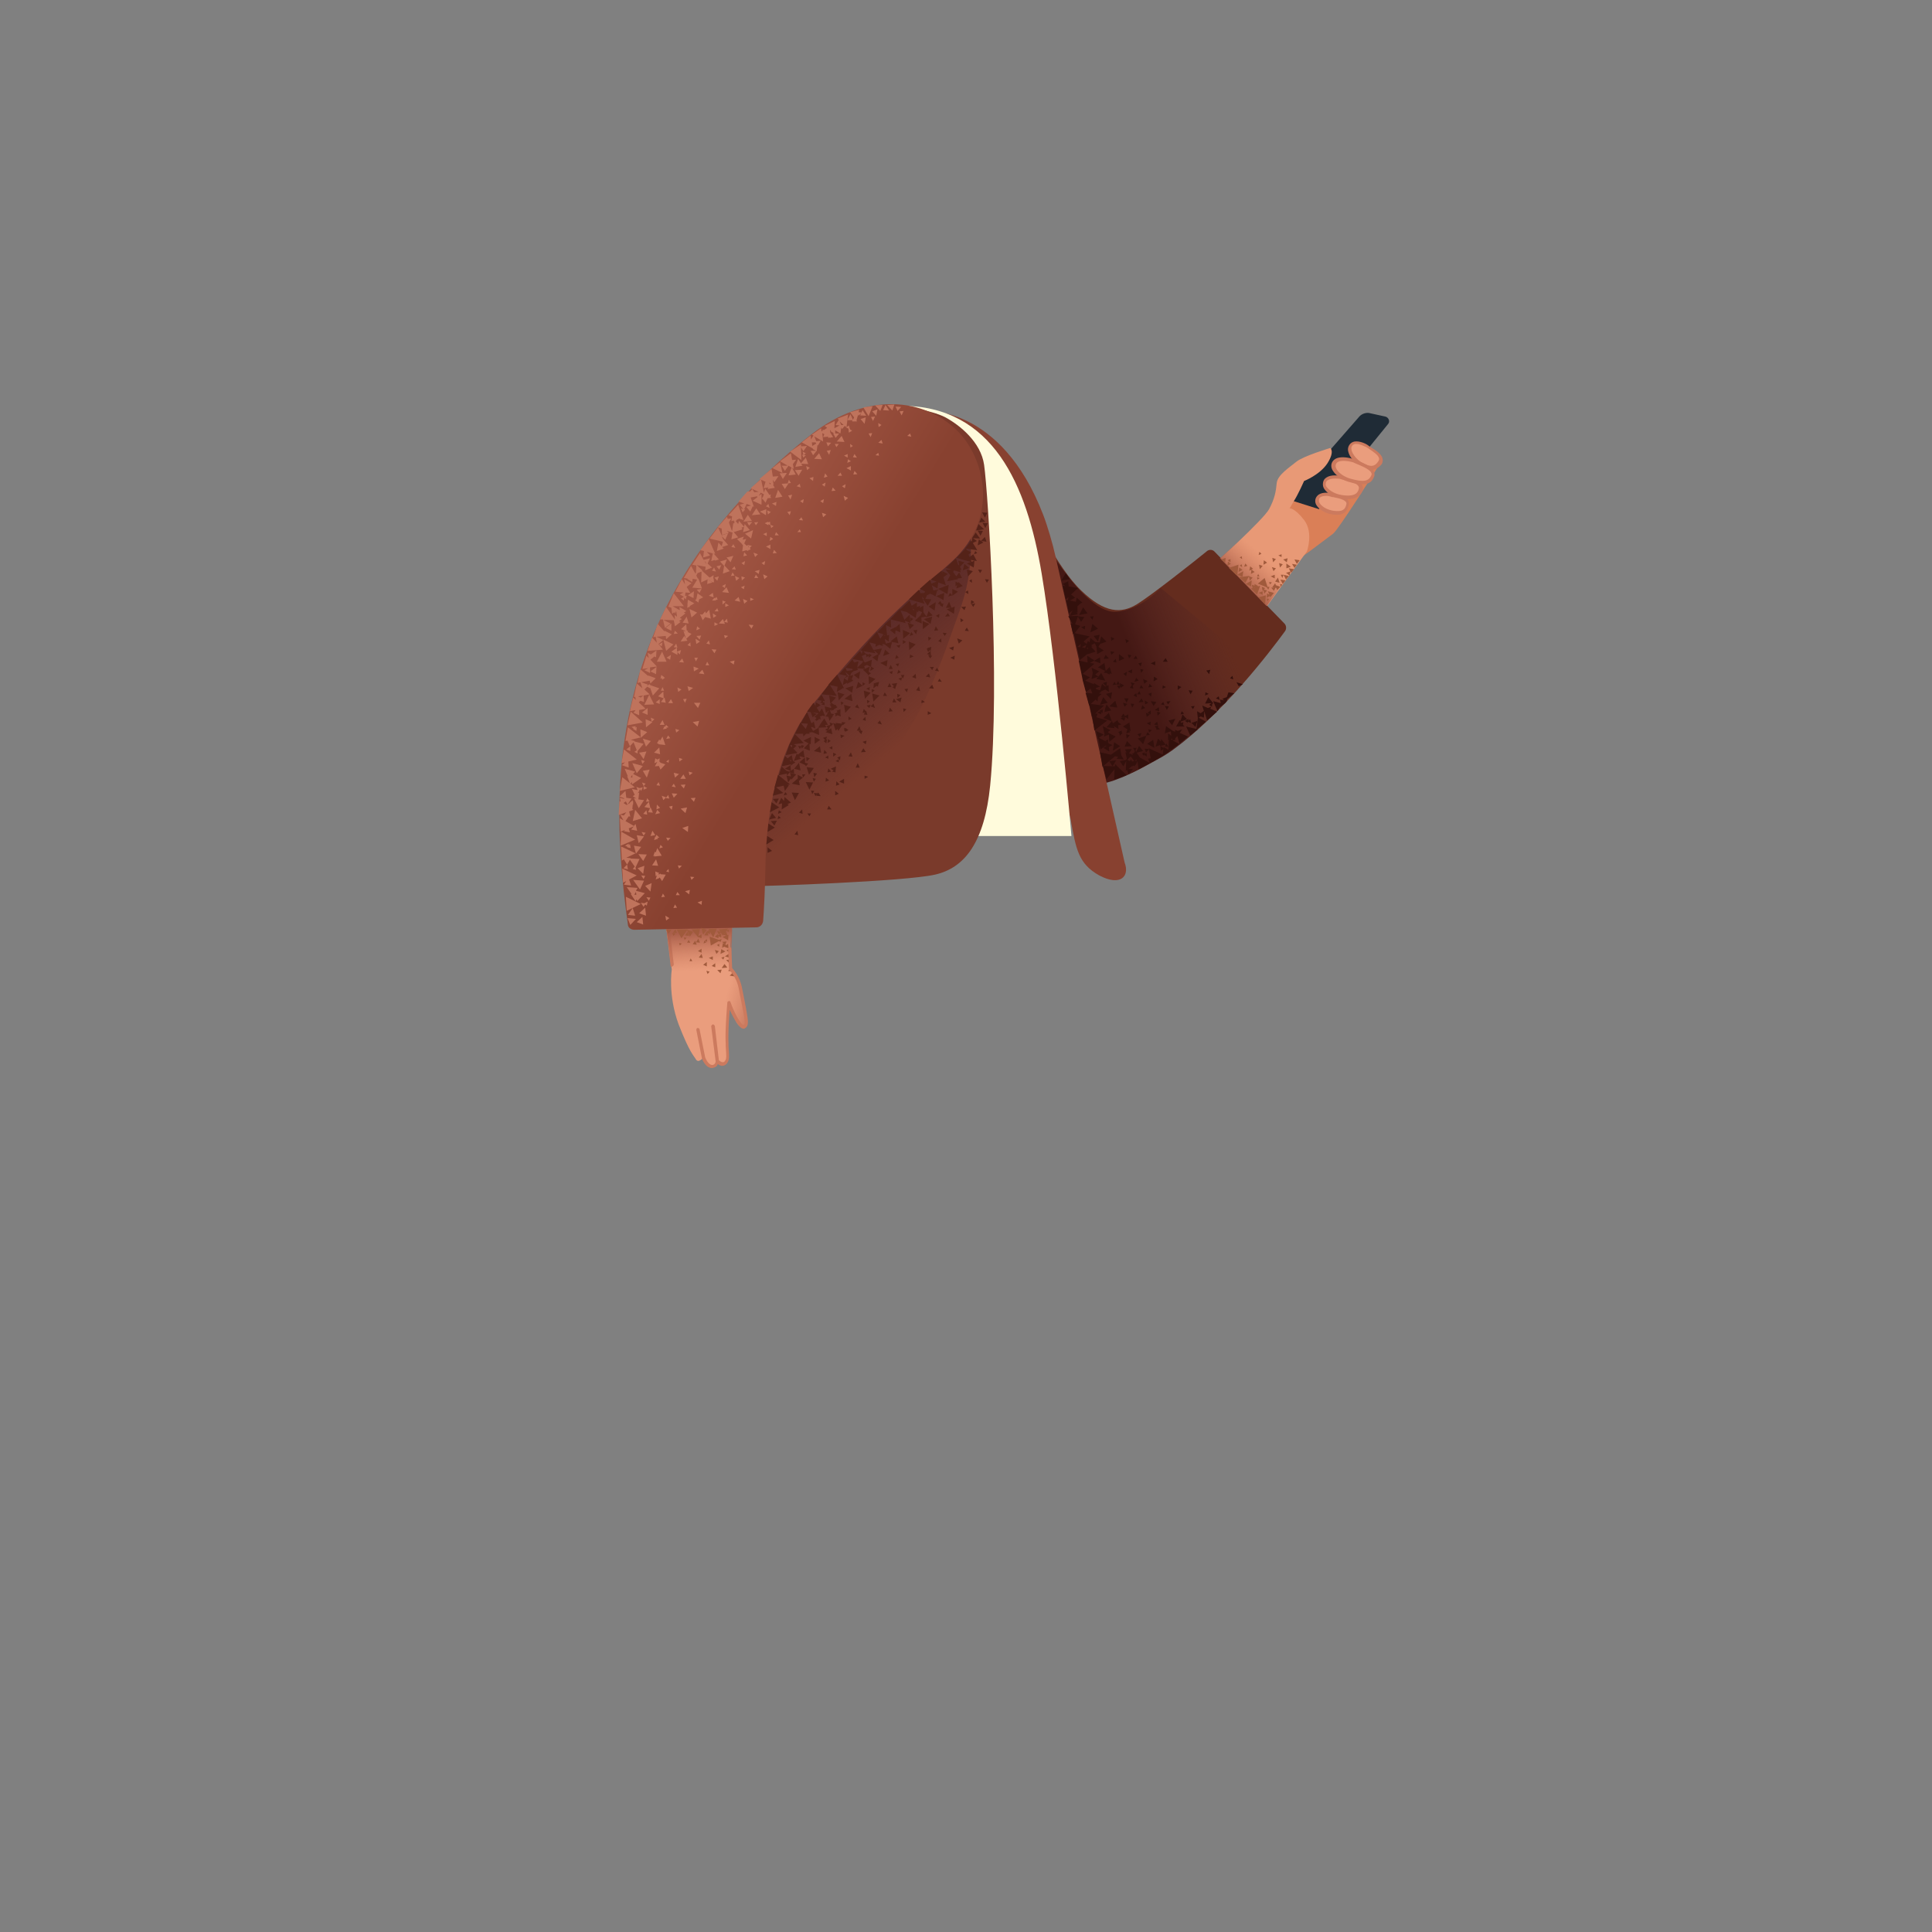 <svg xmlns="http://www.w3.org/2000/svg" viewBox="0 0 480 480" xmlns:v="https://vecta.io/nano"><rect x="0" y="0" width="480" height="480" fill="#808080" stroke="none"/><path d="M322.2 139.2l3-2.1 6-4.5c1.5-1.2 11.2-16.7 11.2-16.7l-8.5-3.6-10.5 6.8-4.5 8.2 3.3 11.9z" fill="#da7f57"/><path d="M340.1 102.6l4.1.9c.8.2 1.2 1.2.7 1.8l-17.2 21.2-7.9-2.5 18-20.6c.6-.6 1.5-.9 2.3-.8z" fill="#1f2b36"/><path d="M301.3 140.5s12.6-11.4 14-14 1.7-4.4 1.9-6.5c.2-2 3.2-3.9 4.9-5.3s8.4-3.4 8.4-3.4 1.2.8-.7 3.8c-1.9 2.9-5.8 4.4-5.8 4.4s-1.5 3.4-2.6 5.1l-1 1.7s1.2-.2 3.6 2.9.7 7.8.7 7.8l-14.8 20.3-8.6-16.8z" fill="#e89976"/><path d="M335.5 110.7c.9-1.5 3.4-.4 4.3.3s4.1 2.2 3.1 3.9c-1.1 1.7-2.5 1.8-4.6.6s-3.5-3.5-2.8-4.8z" fill="#ea9d7d"/><path d="M340.7 116.7c-.9 0-1.8-.4-2.6-.8-1.5-.9-2.8-2.3-3.1-3.6-.2-.6-.1-1.2.2-1.7s.8-.8 1.3-.9c1.3-.2 2.9.5 3.6 1.1.1.1.3.2.6.4 1 .6 2.6 1.6 2.8 2.8.1.5 0 .9-.2 1.3-.8 1-1.7 1.4-2.6 1.4zm-3.7-6.4h-.3c-.4.1-.6.2-.8.5s-.2.6-.1 1.1c.3 1.1 1.4 2.4 2.7 3.1 2 1.1 3.1 1 4-.5.1-.2.2-.4.1-.7-.2-.8-1.6-1.7-2.5-2.3-.2-.2-.5-.3-.6-.4-.5-.2-1.6-.8-2.5-.8z" fill="#cc7a5e"/><path d="M329 120c.3-1.8 3-1.6 4.1-1.3s5.3.8 4.9 2.8-2.3 2.3-4.7 1.9-4.5-2-4.3-3.4z" fill="#ea9d7d"/><path d="M334.9 124c-.7 0-1.2-.1-1.6-.1-1.8-.3-3.4-1.2-4.2-2.3-.4-.5-.5-1.1-.4-1.7s.4-1 .9-1.3c1.1-.7 2.8-.5 3.8-.3.2 0 .4.1.7.2 1.7.4 4.9 1 4.5 3.2-.6 1.9-2.3 2.3-3.7 2.3zm-3.3-5.1c-.6 0-1.2.1-1.7.4-.3.2-.5.4-.5.8-.1.3 0 .7.3 1 .7.9 2.2 1.7 3.7 1.9 3.3.5 4-.6 4.2-1.6.3-1.3-2.6-1.9-3.9-2.2-.3-.1-.5-.1-.7-.2-.3-.1-.9-.1-1.4-.1z" fill="#cc7a5e"/><path d="M327.2 124.2c.3-1.6 2.7-1.4 3.7-1.2 1 .3 4.2.6 3.8 2.4s-1.4 2.3-3.6 2c-2.2-.4-4.2-1.9-3.9-3.2z" fill="#ea9d7d"/><path d="M332.2 127.9c-.4 0-.8 0-1.2-.1-1.6-.2-3.1-1.1-3.8-2.1-.4-.5-.5-1.1-.4-1.6s.4-.9.8-1.2c1-.7 2.7-.5 3.4-.3.1 0 .3.1.6.1.7.1 1.6.3 2.3.7 1.2.6 1.3 1.4 1.2 2-.4 2-1.6 2.5-2.9 2.5zm-2.7-4.7c-.5 0-1.1.1-1.4.3s-.4.4-.4.7c-.1.4.1.7.3 1 .6.8 1.9 1.5 3.3 1.7 2.3.3 2.9-.3 3.2-1.6.1-.3 0-.7-.8-1.1-.6-.3-1.5-.5-2.1-.6-.2-.1-.5-.1-.6-.1-.6-.2-1-.3-1.5-.3z" fill="#cc7a5e"/><path d="M331.4 115.2c.7-1.7 3.7-1.1 4.9-.7 1.2.5 5.5 1.8 4.6 3.7s-2.8 1.8-5.4 1.1c-2.5-.6-4.7-2.6-4.1-4.1z" fill="#ea9d7d"/><path d="M338.3 120.3c-.9 0-1.9-.2-2.9-.5-2-.5-3.7-1.8-4.4-3.1-.3-.6-.3-1.2-.1-1.7.9-2.1 4.3-1.3 5.5-.9a.76.76 0 0 1 .4.2c1.3.5 3.9 1.4 4.5 2.8.2.4.3 1.07.01 1.47-.6 1.5-1.7 1.73-3 1.73zm-4.5-5.8c-.9 0-1.7.2-1.9.9-.1.3-.1.6.1 1 .5 1.1 2.1 2.2 3.8 2.6 3 .8 4.2.6 4.9-.9.1-.2.1-.4 0-.6-.4-1-2.9-1.9-4-2.4-.2-.1-.3-.1-.4-.2-.7-.2-1.6-.4-2.5-.4z" fill="#cc7a5e"/><path d="M256.5 127.8s6 13.1 12.1 18.9c5.9 5.7 10 5.8 13.9 3.4 3.3-2 14.1-10.5 17.4-13.2.5-.4 1.3-.4 1.8.1l17.4 17.9c.5.5.6 1.4.1 2-3.2 4.4-15.9 21.2-28.1 29.4-13.6 9.1-20.8 10.2-32.3 5.2-15.5-6.5-2.3-63.7-2.3-63.7z" fill="#642c1e"/><linearGradient id="A" gradientUnits="userSpaceOnUse" x1="300.46" y1="147.35" x2="278.796" y2="156.079"><stop offset="0" stop-color="#552828" stop-opacity="0"/><stop offset="1" stop-color="#441814"/></linearGradient><path d="M288.4 146.1l24 19.9s-15 17.5-24.5 22.5c-6.7 3.6-18.7 11.1-25.2 2.9-13.1-16.6-6.9-63.1-6.9-63.1s12.5 24 21.3 23.7c6.3-.3 11.3-5.9 11.3-5.9z" fill="url(#A)"/><path d="M229.78 102.1s18.9-1.53 29.4 25.8c1 2.58 2.35 7.1 3.1 10.5l17.13 75.9c1.3 3.4-1 6-6.3 3.2-5.2-2.9-5.8-6.6-7.1-13.9-1.4-7.4-36.23-101.5-36.23-101.5z" fill="#884130"/><path d="M235.5 207.7h30.7s-3.7-43.1-7.4-65.2-12.1-41.7-35-41.7c-10.7.3 11.7 106.9 11.7 106.9z" fill="#fffbdc"/><path d="M200.8 119.1l-23.4 93c-2.3 8.1 1.3 8.2 7.9 8.1 5 0 39.5-1.2 47-2.9s12.3-8.2 13.7-22.1c2.5-25.2-.5-72.8-1.5-79.7-.8-5.7-6.1-9.9-9.6-11.8-3.4-1.8-12.6-3.7-19.5-2.1-6.7 1.8-11.2 3.9-14.6 17.5z" fill="#7a3a2b"/><linearGradient id="B" gradientUnits="userSpaceOnUse" x1="223.122" y1="185.511" x2="202.858" y2="161.284"><stop offset="0" stop-color="#552828" stop-opacity="0"/><stop offset="1" stop-color="#552828"/></linearGradient><path d="M239.2 123s5 12.6-.7 28.5c-3.9 10.6-10.8 33.7-24 42.4-13.2 8.6-17.3 14.7-22.1 18.3s-14.9.5-14.9.5l14.3-54.1 47.4-35.6z" fill="url(#B)"/><path d="M164.2 175.9c-3.6 6.7-3.4 7.1-2.3 21.4 1 14.3 5 43.6 5 43.6s-1 6.3 1.7 13.6c2.8 7.2 3.8 7.8 4.3 8.7.6 1 1.7-.3 1.7-.3s.8 2.2 2.1 2.3c1.3 0 1.3-1.5 1.3-1.5s.9 1 1.8.7 1.1-3.4 1-5.6c0-2.2.1-7.7.2-8.7 0-1 1.1 2.1 1.9 3.7.7 1.6 2.9 2.1 2.2-.9-.7-3.1-.7-5.88-.9-6.68-.3-.8-.87-2.87-1.57-4.17S181.5 241 181.5 241s-.7-1-.3-4.2 3.4-34.8 4.5-39.6c1.4-6.4-18.4-27.1-21.5-21.3z" fill="#ea9d7d"/><path d="M166.9 240.2c-.2 0-.3-.2-.3-.4 0-.4-4.9-40.8-5.8-54.1-.8-11.7 2.2-18.3 4.7-21.8 1.7-2.4 3-3.7 3.2-3.8s.5 0 .6.2 0 .5-.2.6c0 0-1.8 1.7-4 5.3-3.6 6.1-3.9 13.9-3.5 19.4.9 13.2 5.8 53.6 5.8 54 0 .2-.1.4-.4.5 0 .1 0 .1-.1.1z" fill="#cc7a5e"/><linearGradient id="C" gradientUnits="userSpaceOnUse" x1="188.148" y1="219.271" x2="199.435" y2="222.396"><stop offset="0" stop-color="#cc7a5e" stop-opacity="0"/><stop offset=".924" stop-color="#aa5f4b"/></linearGradient><path d="M191.1 189.3c-1.2 1.2-5.5 6-6.3 10.8-.8 4.7-3.3 35.5-3.3 35.5l-.4 5.5s.4-.6 1.7 1.7 2.5 9 2.8 10.5-.1 1.6-.5 1.7c-.4.2-1-.2-1.3-.8-.4-.6-2.6-5.1-2.6-5.1s-3.1 0-4.2-2.5-.9-5.6-.9-5.6-8.1-40.3 0-54.2c7.4-13.1 16.1 1.3 15 2.5z" fill="url(#C)"/><linearGradient id="D" gradientUnits="userSpaceOnUse" x1="174.305" y1="241.124" x2="173.728" y2="230.847"><stop offset="0" stop-color="#cc7a5e" stop-opacity="0"/><stop offset=".924" stop-color="#aa5f4b"/></linearGradient><path d="M165.5 230.3l1.6 12.2 14.6-2 .2-10.1-16.4-.1z" fill="url(#D)"/><linearGradient id="E" gradientUnits="userSpaceOnUse" x1="199.854" y1="170.119" x2="153.262" y2="141.719"><stop offset="0" stop-color="#884130"/><stop offset=".98" stop-color="#af614e"/></linearGradient><path d="M157.6 231l30.3-.6c.9 0 1.6-.7 1.7-1.6.2-2.6.5-8.1.6-14.9.3-11.8 2.7-27.7 12.3-39.6 17.4-21.7 26.5-27.9 34.1-34.9 12-11.1 7.7-25.7 1.6-32-8.5-8.8-23.1-10-36.6.5s-31.3 28.6-40.5 52.9c-9 23.8-8.2 46.8-5.1 68.9 0 .7.7 1.3 1.6 1.3z" fill="url(#E)"/><linearGradient id="F" gradientUnits="userSpaceOnUse" x1="314.32" y1="138.507" x2="308.291" y2="145.34"><stop offset="0" stop-color="#cc7a5e" stop-opacity="0"/><stop offset="1" stop-color="#aa5f4b"/></linearGradient><path d="M310.8 133c7.9 6.2 10.9 7.9 10.9 7.9l-7 9.7-11.6-11.9 4.9-4.5c1-.5 1.8-1.9 2.8-1.2z" fill="url(#F)"/><g fill="#bf735c"><path d="M166.8 156.7v-1.8l-1.4 1.1 1.4.7zm4 .3l.2-.2-.4-.2-.1-1.5-1.3 1.2 1 .4v.2l-.4-.2.6 1.9-.4-.6-.9 1.4 1.7-.2-.3-.5 1.3-1.2-1-.5zm-5.6-1l1.4-1.1-1.8-.9 2.6.1.3 1.5 1.4-1.1-.4-.2.7-.5-.5-.3 1.4-1.1-.4-.2.6-.4-1.7-1 .1.8-.4-.2-1.4-.8h2.8l-2.5-3.2-1.3 3.2-.1.1.8.3.2 1.5.5-.4.2.3.3-.6.2 1.4-.6-.4.1 1.1-.1-.1-2.1-3-1.5 3.1h.7l.5 2.1zm-3.5 28.1l-2-.6.8 2 1.2-1.4zm.4-4.7l-1.7-.7.1 2 1.6-1.3zm-2.9 3.9l1.6-1.4-1.7-.7.1 2.1zm9.1-20.6v-.7l.6.6.3-1.1-1 .4v-1l-1.4 1 1.5.8zm1.3-8l1.5.2-.5-1.7-1 1.5zm-5.6 32.7l-.2-1.7-1.3 1.3 1.5.4zm2.7-24.7l-1.1.7.9.5.2-1.2zm1-6l-.3.8 1-.1-.7-.7zm4.8 6.7l.4.9.5-.9h-.9zm5-1.1l.5-.9-1.2-.1.7 1zm-6-2.7l-.7.7.8.3-.1-1zm6-4.1l.9-.4-.9-.5v.9zm4.8 9.6l.2-1-1.2.3 1 .7zm-7 .2h.9l-.5-.9-.4.9zm4.8-6.7l.8-.6-1-.2.2.8zm-7.7 40.6l.4-1-1.2.1.8.9zm-6.4-1.7l-.6.8.9.1-.3-.9zm6.1-5.5l-1-.3.2.9.8-.6zm-1.8 2.9l-1.2.1.8.9.4-1zm-6.7-.6l-.5.8.9.1-.4-.9zm5.1-6l.1.9.8-.6-.9-.3zm-5.5 11.6l-.1 1.2.9-.4-.8-.8zm4.2-5.2l-.5.7 1 .2-.5-.9zm-2.1-9.6l-.7-2.1-.6 1-.2-.3-.6 1h.4l-.1.2 1.8.2zm2.7-3.1l.8-.6-1-.3.2.9zm-8.4 7.8l.6-.7-.9-.3.3 1zm-1.5-8.2l.1-1-.3.2v-.4l-1 .2.5.4-.1.1.8.5zm15.9-7h-1.6l1 1.3.6-1.3zm-1.6-7.8l1.2-.7-1.3-.5.1 1.2z"/><path d="M156.6 186.6v-1.2l-1 .8 1 .4zm12.1-22.1l1.2.1-.4-1-.8.9zm-4.2 4.4l.7-.5-.2-.1h.1l-.8-.6-.2.9.4-.1v.4zm.1-9.3l-.9.5.7.5.2-1zm-1.4 4.8h2.4l-1.1-2.5-1.3 2.5zm2.3-2.7l1.8-1.6-2.5-1.2.7 2.8zm-7.3 30.4l1.5-1.8-2.6-.7 1.1 2.5zm2.5 1.1l.7-2-1.7.3 1 1.7zm-.8-4.6l.7-1.9-1.8.3 1.1 1.6zm3.2-22.9l-1.5 1.1 1.4.7.1-1.8zm-3 .8l1.4.7v-1.4l1.7-.2-1.6-1.7 1-.8.4.2.1-1.7-1.4 1-.8-.4.3 1.3-.6-.6-1 3.3 1.5-.2-1 .5zM173 158l.8.9.4-1-1.2.1zm0-1.4l.9-.4-.7-.6-.2 1zm2.5 3.3l.9.2-.3-1-.6.8zm-7.2 1l-.3-1-.6.9.9.1zm-11.8 24.5l.9-1 .8 2-.6.4.8.4v-.6l1.5-1.8-2.3-.6.1-.1-1-.3 2.5-.6-3.2-2.5-.6 3.4.5-.1.6 1.4z"/><path d="M156.6 194.7l.4-.4v.6l2.3-1.6-2-1 .5-.6-2.6-.7.8 1.9-.2-.1.7 1.8-1.9-1.5-.6 3.4 3.7-.9-1.1-.9zm.5-2.2v.7l-.4-.1.4-.6zm6.5-32.5l1.2-1-1.7-.8 2.3-.2.1.8 1.4-1.2-1.8-.9v.2l-1.7-1.9-1.1 3.3.6-.1.3 1.5-1.2-1.3-1.1 3.3 3.8-.3-1.1-1.4zm1.3 13.5l-.7.9 1.2.2-.3-1.3-.2.2-.1-1.7-1.3 1.2 1.4.5zm-1 1.4v-1.2l-1 .8 1 .4zm6.7-1.3l-.9.1.5.9.4-1zm1.5 5.8l1.2 1.1.4-1.4-1.6.3zm-7.5-.5l-.7 1.2h1.2l-.5-1.2zm6.2-8.4l.3 1.2 1.1-.8-1.4-.4zm-4.1 3.2l-.7 1h1.2l-.5-1zm-4.8 5.6l.7-.6-.9-.4.2 1zm-1.8-4.2l2.4-.1-1.2-2.4-1.2 2.5zm.8 2.5v-1.7l-1.4 1.1 1.4.6zm-3.5-.5l1.4.6v-1.3l1.6-.3-1.7-1.6.4-.4.9.3-.1-1.6 1.5-.3-1.3-1.2.7-.7.7.4v-.2l.7 2 1.6-1.8-2.3-.8v-.2l-.3.1h-.1v.1l-.4.2.3-.3-1.7-.6 2.1-.4.2.7 1.3-1.3-1.9-.7.1.2-2-1.7-.7 3.4.7-.2.5 1.5-1.4-1.2-.7 3.4.3-.1.2.8-.7-.6-.8 3.4 1.4-.3-.5.7zm2.4-4.3l-.6.5-.7-.3 1.3-.2zm5.2-1.2l-.4-.9-.4.9h.8zm-8.3 5.2l-.8 3.4 3.8-.7-3-2.7zm-2.2 13.3l1.7.6-.1-1.5 2.1-.5-3.2-2.5-.6 3.4.9-.2-.8.7zm5.4 5.2v.9l.9-.4-.9-.5.5-.6-.9-.3.4.9zm5.6-15.2l-.3.5-.1-.2-.4.8 1-.2-.2-.2.6-.1-.6-.6zm.5 2.6l-.5.9 1-.2-.5-.7zm-1.9 6.8l-.2-.3-.1.2.1-1-.6.3-.5-.3-.2 1.2.7-.3-.6 1.1 1-.1.4.9 1.2-1.3-1.2-.4zm2.1-.8l-.7.5.6.3.1-.8zm7.4-21.4l1.4.2-.5-1.1-.9.9zm-5.3 3.5l.2 1.1.8-.6-1-.5zm-9.7 41.4l1.2 1.7.9-1.6-2.1-.1zm.1-2.7l1.3-1.7-1.8-.3.5 2zm-.7 2.6l1.3-1.7-1.8-.3.5 2zm5 1.4l-1 1.5 1.5.1-.5-1.6zm11.3 11.3l.1-1-1.1.4 1 .6zm-7 .8l.9-.1-.5-.8-.4.9zm4.5-7l.7-.7-1-.1.3.8zm-.6 3.6l.2-1.1-1.2.3 1 .8zm-6.9.7l.9-.1-.5-.8-.4.9zm4.4-7.1l.7-.7-1-.1.3.8zm-3.2 12.9l.8-.6-1-.6.2 1.2zm2.4-6.3h1l-.6-.8-.4.8zm-3.5-9.8l-1.1-1.9-.4 1.1-.2-.2-.4 1.1.3-.1-.1.2 1.9-.2zm1.5-3.7l.7-.7-1.1-.1.4.8zm-6.6 8.6l.6.9.4-.8-1-.1zm-2.6-6.8l-.2-1-.3.3v-.4l-.9.5.6.3-.1.1.9.2zm14-10.1l-1.6.3 1.2 1.1.4-1.4zm-8.5 1.3l-.5-1.2-.1.1-.4-1.6-1.1 1.3 1.4.3-.5 1 1.2.1zm5.2-9.9l.3 1.2 1-.9-1.3-.3zm-8.2 32.3l.7 1 .4-.6.4.3.2-1-.8.4-.9-.1zm-4.3-8.6l1.1.3-.2-1.2-.9.9z"/><path d="M159 221l1-2.2-2.7-.2 1.7 2.4zm2.6.5l.3-2.1-1.6.7 1.3 1.4zm-1.5-6.4l-1.7.6 1.4 1.4.3-2zm-4.3-.3l.7-1.2 1.2 1.7-.5.6.8.2-.1-.6 1-2.1-2.3-.1.1-.1-1.1-.1 2.3-1.1-3.6-1.7.2 3.5.5-.3.8 1.3zm-.3 8l.2 3.5 3.5-1.7-3.7-1.8zm5.1-21.5l-.8.9 1 .2-.2-1.1zm6.3-.1l.2-1-.9.2.7.8zm4.1 4l-1.5.5 1.4 1 .1-1.5zm-8.9 1.2l-.5 1.3 1.2-.2-.7-1.1zm4.8-9.3l.5 1.1.9-1-1.4-.1zm-3.6 4.1l-.5 1.1 1.2-.3-.7-.8zm-2.9 5.7l-1-.2.5.9.5-.7zm-.9-3.6l-1.7-2.1-.6 2.8 2.3-.7zm-.8-2.5l1.3-2-1.4-.2.2-1.7-.4.2.5-.7h-.1l.2-.3.3.4.4-.9-.8.2-.8-.3.3.8-1.4-.3.7 1.5-.5.3.9.6-.6-.1 1.2 2.5zm1.8-1.6l.9-.1-.6-.8-.3.9zm-6.3 7.4l1.1-.4-.3.3 1.5.3-.3-1 1.3-.5-.7.8 1.5.3-.4-1.7-.4.5-2.1-1.2.8-1.2.4.1-.3-1.3 1.1-.4-.3-.2.1-1.1h.1v-.8h-.1v-.3l-.8.7h.1l-.8.5-.8-.5.6-.4.4.8 1-1.5-1.3-.2-.2-1.7-1.5 1.4 1.1.4.1.2-1.1-.3.2 1-.3-.2-.2 3.5 1.9-.7-.6.8-.9-.2.8 1.4-.9-.5.2 3.3zm.1 0l-.1 3.5 3.6-1.5-3.5-2zm3.6 17.3l.3-.6.1.6 1.9-2-2.2-.6.4-.7-2.7-.2 1.2 1.7h-.2l1.2 1.8zm.1-2.3l.1.7h-.5l.4-.7zm-1.2-1.6l-.5-1.5 1.9-1-3.6-1.7.2 3.5.8-.4-.6.9 1.8.2zm1 7.5l-.6-1.9-1.2 1.7 1.8.2zm-1.2 2.3l1.4-1.5-2.1-.2.7 1.7zm2.2-2.9l1.7.6-.2-2-1.5 1.4zm-.6 2.2l1.6.6-.2-1.9-1.4 1.3zm5.7-11.1l.6.9.9-1.6-1.2-.1-.2-.2-.1.2h-.4l.3-.3-1-.4.1 1.2.3-.2-.3 1 .8-.3.2-.2zm-2.7 5.8l.4-.8-1-.1.6.9zm1.9-16.4l-.2.5-.1-.1-.3.9 1-.3-.2-.2.5-.1-.7-.7zm1 2.5l-.3.9.9-.3-.6-.6zm1.4 6.6l.7.2-.1-.8-.6.6zm4.3-24.1l-.8 1.1h1.4l-.6-1.1zm-4.3 5.7l-1.1-.4.4 1.1.7-.7zm15.1-59.1l-1.7.5 1 1.1-.3 1.9 1.7-.6-1.3-1.4.6-1.5zm-5.9-.5l1.7-.5-.8-.9 1.5.4-.4 1.9 1-.3-.1.2 1-.3-.8-.9-.5-.6.4.1-1.6-3.7-2.1 2.8.9.2-.2 1.6z"/><path d="M171.3 151.3l.5 2.1 1.4-1.2-1.9-.9zm2-3.9l-.3 1.5-.3.1.2.2-.1.2.2-.1.5.4.2-.8 1-.5-1.4-1zm8.2-7.7l.7-1.6-1.7.4 1 1.2zm-7.2 6.6l-1.2.2.7.8.5-1zm2.6-4.5l1 .2-.5-1-.5.8zm3.4 7.7l-.8-.3v1l.8-.7zm4.6.5l.8-.7-1.1-.5.3 1.2zm-5.5-4.4l.7.5.2-1-.9.5zm8-2h1l-.6-.8-.4.8zm-.7 12.6l.5-.9-1.2-.1.7 1zm-6.1-2.5l-.7.8.9.2-.2-1zm5.8-4.4l.9-.4-.9-.4v.8zm-11 3.1l-.2-.5-.7.8-.6-.1.7 1.5.6-.8 1.4.4-.4-2.2-.8.9zm4.8-1.6l.9-.4-.9-.5v.9zm-4.5-5.7l1.3-.4-1.2-.8-.1 1.2zm3.9 8.7l-1 1.1 1.5.1-.5-1.2z"/><path d="M172.8 158.7l.2 1.3.9-.6-1.1-.7zm4.3-11.4l-1 .7 1.2.4-.2-1.1zm-6.3 2.7v.6l-.1.4.8-.3-.2-.1 1.2-.7-1.6-.9-.1 1zm-.1-6.2l1.3.8.1-.8 1.1.2-1.2 2 2.4.2-.9-2.5-.1.1-.4-.8.3-.6 1-.4-.1 2.7 1.7-.8h-.1l.8.5.5.3v-.1l.3.1-.1-1-.1.1.1-.9-1 .6-1.9-1.7.1-.1-1.4-1.3 2.2.4-.1.9 1.7-.7-1.1-1 .6-1.3-1.6.4-.9-1.7-1.9 2.9 1 .2-.1 1.9h-.2l-1-1.8-1.8 3 1.2.2h-.4zm4.7-4v.3l-.4-.8.4.5zm-3 7.1l-1.5 1 1.4.7.1-1.7zm-3.5.8l.9.5.1.1-.7.4.7.5.1-.7.4.4.2-.9-.4.1.1-.9 1.2.1-.9-1.5 1.2-.9-1.8-1 .2 1.3-.8-1.3-1.6 3.1 2 .2-.9.5zm14.8-4.1l-1.1-.5.3 1.2.8-.7zm-1.9-2.2l1 .1-.3-.8-.7.7zm3.2 4.1l-.9.4.7.5.2-.9zm-7 2.8l-.4.4-.1-.2-.6.7h1l-.1-.2h.5l-.3-.7zm3.1-1l-.6-1.4-1.1 1.2 1.7.2zm-3.6 4.6h1l-.3-.8-.7.8zm5-2.7l1.4.3-.4-1.2-1 .9zm-5.4 3.2l.1 1.1.8-.5-.9-.6zm1.1-8.1l.4-1.1-1.1.3.7.8zm1.2-11.4l1.7-.5-.5-.5 1.4.4-.3 1.7 1.7-.5-1.1-1.3 2.2-.7-.3-.4.7-.2-1.3-1.5-.2.8-.6-.7.3-.4.5-.2-.1-.1 1.2.4-1.3-3.8-2.4 2.6.9.3-.2 1.2.6-.2.1.3.1-.1-.1.6-.2-.2-.3 2-.1-.1-.7-2 .6-1-.9.1-.2-.5-2.3 2.6 1 .3.1 1.6zm3-.9v.1l-.1-.1h.1z"/><path d="M179.3 135.7l-.8-.9-.4 2.1 1.7-.6-.4-.4 1.5-.5-1.3-1.5-.3-.7.9.9.7-1.6-1.6.5-.9-2-2.1 2.8 3.3.8-.3 1.1zm-.1 4.7l-1.2.3.7.8.5-1.1zm3-5.2l-.5.7 1 .2-.5-.9zm2.1 9l.8-.7-.9-.3.1 1zm5.6-.3l.8-.7-1.1-.5.3 1.2zm-5-3.5l.2-1-.9.5.7.5zm7.1-2.9l1-.1-.7-.8-.3.9zm-4.4.9l.7-.7-1.1-.4.4 1.1zm-1.1-1.9l-.2-.4.5-.5-1-.2.2.5-.1.1-.1-.6-.3.2-.6-.6.5-1.1-.9.2.3-.8-1.7.6 1.1 1.1.4.5-.2 1.5 1-.3.5.2v-.2l.6-.2zm3.6 2.9l-.9.5.7.5.2-1zm4.1-19.2l.8 1.3.9-1.4-1.7.1zm0-4.5l.8 1.3.9-1.3 1.3.8-.2-1.2.8-1.1-1 .1-.3-1.7-2.7 2 1.9 1.1h-1.5z"/><path d="M194.5 119l1-1.5-1.8.1.8 1.4zm-1.9 4.7l1.8-.3-1.1-1.7-.7 2zm1.2-8.9l-1.9 1.5 2.5 1.2-.6-2.7zm2.1 3.3l1.8-.2-1-1.8-.8 2zm-11.3 14.1l1.7-.5-1.3-1.5-.4 2zm2.2-4.2l2.1-.2-1-1.5-1.1 1.7zm-2.1 1.6l2.1-.2-1-1.5-1.1 1.7zm13.7-11.4l.9-1.5-1.8.1.9 1.4zm-12.3 12.4l.8-.9h-1.3l.5.9zm4.2-4.8l.9.4-.3-1-.6.6zm1.1 7.6l-.2 1 .9-.5-.7-.5zm5-9.3l.4-1.2-1 .2.6 1zm2.1 5.1l1 .1-.4-.8-.6.7zm-7-2l-.9-.4.2 1 .7-.6zM206 113l.4-1.2-1 .2.6 1zm2.1 5.2h1.1l-.4-.8-.7.8z"/><path d="M200.3 115.8l.2 1 .7-.6-.9-.4zm-4.1 12.2l.3-1-.9.2.6.8zm1.9 4.2h.9l-.3-.7-.6.7zm-6.7-1.8l.2.8.6-.5-.8-.3zm-4.3 1.3l-2 .9 1.5 1.2.5-2.1zm5.4 1.3h1l-.7-.8-.3.8zm-2.2 2.8l1.1.6v-1.1l-1.1.5zm-5.4 1.4l-.2 1 .9-.2-.7-.8zm2.5-7.4l.4.7.6-.8-1 .1zm1.1 12.8l.2-1-1.2.3 1 .7zm-6 .4l-.5-.8-.4.9.9-.1zm1.3-17.6l.9 1.1-.6-.2.4 1 .6-.7-.2-.1.6-1.3 1.1.4-1.2.3 1 1.2.6-1.3.3.1-.8-2.3 1.6-.3.1.2-1.2.9 2.2 1v-2.7l-.7.5.5-.8.8.4-.3.8h-.2l.1.2-.1.2h.2l.7.9.5-1.1.6-.1.1.1v-.1h.2l-.2-.3.1-.6-.3.2-1.1-1.6-.3 1-.7-3.2 1.1.5-.5 1.6 1.2-.2-.2.4 1.8-.3-.5-.8.2.1-.2-1.3.4.6 1-1.5-1.4.1-.3-1.9-3 2.5.3.1-2.5 2.2 2 .9-1.1.1-.5-.8-.5.6h-.7l-2.2 2.5 1.4.5-1.1.3zm7.6-5l-.4-.5.5.2-.1.3zm7.3-.2l-.8.6 1 .3-.2-.9zm-7.4 9.4l-.5.2v-.2l-.8.4.9.5v-.3l.5.3-.1-.9zm-1-1.6l.1-1.5-1.6.6 1.5.9zm2.6-3.3l-1.1.4 1 .6.1-1zm-2.4 8.5v-.9l-.9.4.9.5zm19.4-8.8l.8-.7-1.1-.5.3 1.2zm-5-3.5l.2-1-.9.5.7.5zm7.1-3l1-.1-.7-.8-.3.9zm-1.9 2.4l-.9.5.7.5.2-1zm-5.6 8.2l.8-.7-1.1-.4.3 1.1zm-5-3.5l.2-1-.9.5.7.5zm7.1-3l1-.1-.7-.8-.3.9zm-1.9 2l-.9.5.7.5.2-1zm1-13.1l.8-.9-1.2-.1.4 1zm5.2-5.2l-.7.5.6.3.1 1 .8-.5-.5-.3-.3-1zm-.4 9.3l.9-.4-.7-.5-.2.9zm6.4-10.4l.5-1.1-1 .1.5 1zm1.3 5.4l1.1.2-.3-.9-.8.7zm5.8-6.8l.5-1.1-1 .1.5 1zm2.1 4.5l-.7.6 1 .2-.3-.8zm-7.8-1.6l.7-.5-.8-.5.1 1zm-2 2.5l.4-1-.9.1.5.9zm1.2 4.5l.9.1-.2-.7-.7.6zm-5.6-2.3l-.7-.5.1.9.6-.4zm.4 2l-.4.8 1 .1-.6-.9zm-2 3.5l1.1.6v-1.1l-1.1.5zm-5.6 2.4l.9-.3-.6-.8-.3 1.1zm2.7-8.4l.4.8.6-.8h-1zm3.2 2.5l-.9.4.9.5v-.9zm-7.1-.2l-1.2 1.4 1.9.1-.7-1.5zm-3.3 1.1l-1.2 1.4-.7-1.1-.7 2 1.8-.3-.4-.5 1.8.1-.6-1.6zm1.8 5.8l.1-1-1 .3.9.7z"/><path d="M196 119.2l-.3.9.8-.1-.5-.8zm3.6-5.5l.6-.6-.5-.1.5-.4-.8-.4.2.8h-.3l.3.7zm2.4-.6l.9-1.1h-1.5l.6 1.1zm-3-2l.6 1 .9-1.3-1.5.1v-.5l-2.7 1.8 2.8 2.1-.1-3.2z"/><path d="M202 111.6l.9.5.2-1.6.1.2.7-1.2-1.1.1-.5-1.2 2.2 1.3-.2-2.1.5.3-.3.7 1.2-.1h.1l-.1.3.5-.1.2.1v-.1l.6-.1-.7-1.1v.1l-.1-.8.2.2.2.4.1-.1.5.4h-.2l.6 1.1.9-1.1h-1v-.8l1.3.8.2-1.5.2.4.7-.8.4.4.4-3.2-2.6 1 .3.3-.8 1.3 1 .1-1.3.7.1-1.8-2.5 1.2.6.5-.7.5h-.5l.1.2-.3.2-.1-.8-2.3 1.6.4.2-.6 1-.1-1-2.2 1.7 2.7 1.5.1.2zm7.6-6h-.6l-.4-.9 1 .9zm-7 4.3l.2.3-1 .6-.1-.9h.9z"/><path d="M214.1 102.5l-.8-.1.2-.6-2.3.6 1 1.3-.3.6-.6-1.4-.8 1.5h1.3l-.1.3h1.2l-.1-.3.4-1.4.1.3.8-.8zm-6.2 7.2l1.9.1-.7-1.5-1.2 1.4zm11.4-9.1l-1.9.1 1.3 1.4.6-1.5zm2.4 1.4l.5-1.5-1.8.1 1.3 1.4z"/><path d="M217.7 103.3l.3-1.6-1.3.5 1 1.1zm-2.9 2l.3-1.6-1.3.4 1 1.2zm4.6-3.4l1.5.1-.9-1.4-.6 1.3zm-5.7 1.3l1.5.1-.9-1.4-.6 1.3zm8.8-2.2l.5 1.1.9-1-1.4-.1zm-8 .2l1.3 2.2 1-2.5-2.3.3z"/></g><g fill="#33100c"><path d="M272.8 159.4l.4-1.7-1.5.3 1.1 1.4zm-1.9-2.3l1.9-.9-1.4-1.2-.5 2.1zm-6.1-14.7l-1.1 1.8 2.1-.3-1-1.5zm5.4 10l-1.1-1.5-1 1.9 2.1-.4zm4.8 17l-1 .3.9.9.1-1.2zm6.6 1.7l-.2-.7.5-.6-1-.3.3.7-.5.7.9.2zm6.4 5.6l-.1-1-1 .7 1.1.3zm-6.2-1.8l-.9-.1.4 1 .5-.9zm3.3 7l-.4.8 1-.1-.6-.7zm-1.5-8.4l-.7 1 1.2-.1-.5-.9zm-6.7-14.8l-.9-.5.1 1 .8-.5zm9.2 13.4l-.8.3.7.7.1-1zm-14.4-19l-.9.1.6.8.3-.9zm-6.8-4.1l.7 3.4.9-.8-.7 1.4 2-.4-.5-.6.4.3v-1.7l.8-.7.4-.2-1.4-1.2-.2 1-1.5-.3 1.3-.7-1-.8 1.7-1.6-2.3-.4-.1-1.3-1.4.7.7.5-.7-.1.8 3.4.7-.6-.2.9-.4-.2zm3.4 15l1.7-1.4 2.2-.7-1.1-1.2.3-.1-.3-.3.9-.5.4.8.2 1.9 1.6-.9-1.3-.9.4-.7 1.6-.6-1.3-1.3-.4 1.5-1.1-.1-1.2-1-.2 1.1-.4-.4-.3.8-.8-.6 1.5-1.3-3.7-.8 1.4-1.8-1.3-.4.7-1.9.8 1.3.8-1.2-1.6-.2v-.1l-2.4.1 1.1 1.9-.5-.1.6 2.7.2-.3.7 3.3.8 3.4zm2.1-3.1l-.1.3-.4-.1.5-.2zm-.8.1l-.8-.2 1.1-.6-.3.8zm-1.1-1l-.1.8-.7-.1.8-.7zm5.7 3.7l1.3-.1-.8-.9-.5 1zm5.6 4.3l.2-1.1-.9.5.7.6zm.7-8.8l-.9-.4.2 1 .7-.6zm6.1 10.1l1-.6-.9-.6-.1 1.2zm-4.3 2.9l-.7.6.9.4-.2-1zm7.9 2.8l.6-.8-1 .1.4.7zm-15.8-10.3l-1.6 1.1 1.8.9-.4.4.7.1.8.4v-.3l.5.1-.5-1.7-1 1-.3-2zm2.5-2.7l-1-.2.2.9.8-.7zm7.4 7.9l.8-.7-1.1-.5.3 1.2zm-2.1-7l-.6.8h1l-.4-.8zm-10.4 1.3l1.6.6-.1-1.5-1.5.9zm-2.3-7.8l.1-.9-1 .3.9.6zm7.4 24.5l-.2-.5 1.2.7-.1-.9.8-.2-.8-.6v.1l-.1-.6-1.2.8-.2-.6-1.4 1.6 2 .2zm10.1-16.6l-1.1.5 1.1.5v-1zm-6.5-.7l.6-.8-.9-.2.3 1zm2.6 7.4h1l-.6-.8-.4.8zm-1.9-3.7l.1-1-1.1.5 1 .5z"/><path d="M283.5 167.2l.6-.8-.8-.2.2 1zm-4.1-3.6l-1.4-1.1v1.7l1.4-.6zm-3.8 11.9l2 .3-.5-1.7-1.5 1.4zm3.7-2l.6 1.1.5-1.1h-1.1zm6.6 4v-1l-.8.6.8.4zm3.7-14l-.7.9h1.2l-.5-.9zm-5.9 1.1l-.9.2.6.8.3-1zm5.2 5.7l-.1.8.9-.4-.8-.4zm-3.3-.4l-.3.9 1-.2-.7-.7zm-7.3.4l-.8.1.6.8.2-.7.1.4.9-.6-1.1-.6.1.6zm-.9-5.7l-.2-.9-.7.7.9.2zm9.9 9.8l-1.4-.2.7 1.2.7-1zm-5-6l-.5 1 1.1-.3-.6-.7zm-11.1.3l1.7-.6-.8-.5 1-.8-1.9-.9.3 1.3-.3 1.5zm2.1 6.4l1.9-.5-1.1-1.4-.8 1.9zm2.7-1.4l.3-1.7-1.5.4 1.2 1.3zm.1 2.8l-1.2-1.5-.2.8h-.1v.2l-.2.9 1.7-.4zm3.3-.9l.7-.7-1.1-.3.4 1zm-2.5-6.2l-.5.8.9-.1h.9l-.4-.9-.5.9-.4-.7zm8 8.7l.8-.6-1-.4.2 1zm-1.8-6.4l-.6.8h.9l-.3-.8zm-3.8 7.4l.3-.9-.5.1v-.2l.6.1.6.4v-1.1l-.8.4-.4-.6-.6.9h.5l-.6.3.8.5.1.1zm-5.7-1.6v-.6l.3.3.1-.9-.8.2.2.2-.8.3 1 .5zm-1.2.7l.3-.9h-.6l2.2-2-3.3-.4 1.2-1.1.5.5.1-1.1.9-.8-.6-.1.6-.6.9-.4.9.6-.1-1.7-.8.4-.8-.7-.5 1.6-1-.3v-.3l1-.3-1.5-.9v.3l-2.2-.9 1.2-.8-1.8-.9 2.9-2.5-1.1-.2 1.1-.6-1.8-1.2.1 1.7-2.2-.5.7 3.4.3 1.5v.1l.1.3.7 2.6 1.1-.9.1.1.4 1.1-1.7-.2.9 3.2.1-.1.5 2.4.1.5.1-.1.1.1h-.1l.5 3.4 3.2-2.5-2.7-.8zm-.6-7.6h-.1l.1-.1v.1z"/><path d="M283.6 182.1l-1 .3.6.7.4-1zm.9-7.1l.8-.4-.9-.6.1 1zm-9 2.1l-1.4 1.3 2.1.8-.7-2.1zm-1.9-9.9l-1.2 1.5 2.2.4-1-1.9zm13.9 12.1l-.8.7 1 .2-.2-.9zm-5.1 6.5h-.9l.5.9.4-.9zm-4.6 2.2l-.4.5 1.8.2-.6-1-.3-1.8-2.3 1.6-2.7-.6.6 3.6 3.1-2.6.8.1zm-3-2.8v.2l-.7.4 1.5.9-.1-1.1.9-.5-1-.4.1-.1-2.5-1.3 1.2-.8-1.9-.9.5 2 .1-.1.5 2.7 1.4-1z"/><path d="M276.8 184.4l-.3 2.1 1.8-1.1-1.5-1zm-1.2-.1l1.6-1.3-1.2-.6-.8-.5.7-.5-1.9-1 .4 2-.1.6 1.2-.5.1 1.8zm10.9-.5l-1.5 1 1.8 1-.3-2zm-6.5.3l-.6 1.4 1.8-.1-1.2-1.3zm3.3 0l.7.8.8-2.1-2.1.7.6.6h-.1.1zm-4.7-1.7h0l.3-.3-.2-.1v-.5l-.9.4.3.2.1.7.4-.4zm1.2-.2l1-.3-.4-.5.5.3-.3-2.2-1.6 1 1.1.7-.3 1zm-4.5 2.4v-.9l-.7.4.7.5zm7.1 2.4l1.6-.4-1-1.3-.7 1.5-.2-.3-.5.7-.3-.1.1.4-.1.1h-.2l.2-.2-.8-.2.7-1.1-1.7.1.4.8-.3-.1.4 1.8-.2-.1v.2l-1.6.3.9 1.3.7-1.3-.1 2.4.3-.2.4 1 1.1-1.2-1.1-.1.9-.7v.1l.4-.2.2.2.2-.4h.1l.4-.9.3 2 2.8-1.5-2.5-1.4-.8-1.2zm-1.5.9l.1.2h.1l.7 1-.5.1-.3-.5-.3.4-.6-.3.8-.9zm1.1 1.2l.3-.5.1.4-.4.1zm-4.7-.2l-1.7.2.8 1.3.9-1.5z"/><path d="M277 190.4l-3-.1.9 3.3 2-2.5-.1 2.6 3.1-1.1-2.9-2.8v.6zm2.9-6.9l.8-.8-.9-.3.1 1.1zm3.8 3.7l.5.6.1-.3.6.5v-.9l-.6.2.2-.4-.8.3zm.1-12l-.3 1.1 1-.4-.7-.7zm1.5 6l.2.8.7-.6-.9-.2zm-.9 4.8l.3 1 .8-.9-1.1-.1zm1.5-6.7l-1 .4.9.5.1-.9zm1.7-1.5l.7-.7-.8-.3.1 1zm2.7 7.8l-.5-.9-.2.3-1.1-1.4-.1.6-.7-.7-.6 2 1.1-.4v.2h.1l.1 1.2.9-.5-1-.7 1.4-.3-.3.4.9.2zm3.6-5.5l.1-.7-.5.2-.2-.3 1.6-.6-1.1-1.2-.5 1.6-.2-.2-.9 1.6h2.1l-.4-.4z"/><path d="M292 178.6l-1.7.4.9 1.2.8-1.6zm1.7 2.6l-1.1.4-.7-.3.1.5-.6-.2-1.7-1.2-.3 1.8 1.5-.5.1 1.1-.8-.6v1.7l.2-.1-.1 2.5-1.2-.7-.2 1.9-3.5-1.6.5 2.5-.7.1.5 1.06.4-.26.1.05 2.6-1.55 1.7-1.1-.1-.1.6-.4h.3l-.1-.1 1.4-1 2.6-2.1-2.1-.9.6-.9zm-2.5 2.3l.1.4-.4-.2.3-.2zm.2.5l.2-.2.3.2.1-.6.5-.5.6 2-1.7-.9zm-1.5-7.6l.5-.9-1-.1.5 1zm-2.6 4.9l.9-.1-.5-.5.1-.4-.9.1.4.6v.3zm7.1-2.2l.7.5v-.3l.8.3-.2-.9-.5.4.1-.5-.9.5zm-.9-8.4l-.9-.4v1.1l.9-.7zm-4.5 3.7l-.6.6.9.2-.3-.8zm7.4 1.8l.4-.8-.9.1.5.7zm.6 4.4l.5-1.5-1.5.5 1 1zm-1.3 2.12l1.9-1.52-2.9-.7 1 2.22z"/><path d="M299.1 178.3l.1-1.6.7 2.3 2.5-2.2-1.7-.7.2-.5-.8.3-1.4-.6.4 1.3-.8.6-.9-.5.2 1.7-.37 2.9 2.4-2-1.83-1 .5-.3.8.3zm8.1-8.8l.57 1 1.03-.5-1.6-.5zm-.55 2.74l-1.45-.24-.4 1.2-1.1.4.4.4-1-.2.2.9-1.9-.5 1.1 2.5.33-.57.23-.42 1.34-1.02.4-.5.1-.5 1.75-1.46zm-10.35-.64l-1-.1.5 1 .5-.9zm-2.1 5.7l-.6-.6-.3.8.9-.2zm6.2-2.2l.7.5.1-.8h.3l-1.3-1.6-.8 1.6 1.6-.1-.6.4zm.3-8.7l-1 .2.7.9.3-1.1zm-1.2 5.6l-.1.8.9-.4-.8-.4zm6.7-4.1l-.6.6.8.3-.2-.9zm-3.4 5.1l-.7.5.9.4-.2-.9z"/></g><g fill="#542218"><path d="M232.2 151.7l.3-2.1-1.8 1.1 1.5 1zm2.2-2.6l.2-1.8-2 .8 1.8 1zm-11.6 9l-1.6 1.3 2 .4-.4-1.7zm12.1-16.6l1.2 1.4-.8 1.5 2.7-.5-.1-.2 1.1-.1-.7-1.4-.7 1-.8-1.1.2-.4 1.7.5-.2-.6h.4l-.4-.8 1.1-1.1-1.5-.4.2 1.1-.1-.1-.1.2-.6-1.8-2.5 2.4 1.4.4h-1.5z"/><path d="M236.6 148l1.4-1-1.4-.7v1.7zm2.6-6.3l1.6-.6-1.2-1-.4 1.6zm-1.1 2.9l-.1.2-.6-.3v1.2l.4-.4-.2.9 1.6-.6-1.1-1zm2.1-3.1l.3 1.7 1.2-1.3-1.5-.4zm1.6 9.3l.5-.9-1 .2.5.7zm-4.8 9.8l-1.2.4 1 .6.2-1zm-5.6-2.1l-.8-.3.1 1 .7-.7zm1.4 7.4l-.5.7 1 .2-.5-.9zm1.9-7.9l.5-.7-1-.1.5.8zm-8.3-1l-.4 1 .9-.3-.5-.7zm9.3-11.7l-2.6 1 2.3 1.3.3-2.3zm3.1 5.5l.8.8.4-.9-1.2.1zm-5.5 2.7l.1-1-.9.5.8.5zm8-4.4l-.1 1 .9-.5-.8-.5zm-17.6 23.6l-.8-.3.1 1 .7-.7zm-30.4 29.5l.9-.4-.7-.5-.2.9z"/><path d="M236 147.3l-.4.9 1-.3-.6-.6zm4.9-8.9l-.3-.6.7-.6-1.1-.5-.2-.4 2.8.4-1.1-1.8 1-.5-1-.7 1.8.1-1.1-1.5-.9 1.4h.1l-.2.9-.1-.3-1.5 2h.1l-2.3 2.3 3.6 1-1 .4 1.7 1 .1-.6h.1l-.1-.1.1-1-.7.3-.2-.5 1.5.3-.9-1.7-.9.7zm2.2-8.2l-.6 1.6 2-.3-1.4-1.3zm.7-1.6l-.5 1.2 1.5-.2-1-1zm1 2.6l.6-1.2-1.3-.1.7 1.3zm-.6.7l-1.3-.1.7 1.3.6-1.2zm.9 2.7l-.4-1.2-1 1-.5-.4-.3 1.5 1.4-.7-.5-.4 1.3.2zm.2-7.2l-1.3-.1.7 1.3.6-1.2zM229 148.2l.6.6h-.3l1.2 1.7.9-1.6-1.5-.1.4-.9.8-.4.9.4.4.3.5-1.7-1 .2-.4-1.3 1.4.8.2-1.5 1.9.7-.6-2 1.1-.8-1.4-.7v.6l-.2-.7-2.7 2.2 1.5.5-1.3.5-.3-1-2.6 2.3 1.3.6-.1.4-1 .1-.4-.9-2.5 2.4 3.9 1.1-.7-1.8zm6.8 1.3l-.8 1.5h1.3l-1.1.4 1.8 1.1.2-1.8-.8.3-.6-1.5zm-6.3 4.3l1.7 1.2.4-1.8-2.1.6zm-9.2 11.8l.2-1.6-1.8.7 1.6.9zm7.6-9.1l-1 .1.7 1 .3-1.1zm-1.8 6.1l-.1.9 1-.4-.9-.5zm7.8-3l-.1-1-.7.7.8.3zm-2.8 8.7l-.3-1-.8.8 1.1.2zm-7.3-.6l.5.9.4-.9h-.9zm5.1 7l.9-.3-.8-.5-.1.8zm-4.6-18.2l.1 2.2 1.7-1.4-1.8-.8zm1.5 2.9l.1 2.1 1.6-1.4-1.7-.7zm3.5-3.1l1.6-1.3-1.7-.7.1 2zM215.8 168l.1 2 1.6-1.3-1.7-.7zm23.9-11.3l1 .1-.5-.9-.5.8zm-7.2-1.1l-.4 1.1 1-.1-.6-1zm1.5-5.6l-.4-.7-.6.7.7.2-.3.1.8.5.2-.9-.4.1zm-7.8 3.4v1l.7-.6-.7-.4zm17.3-11l.5-.8-1-.1.5.9zm-1.5-4.7l.8-.3-.5-.5-.3.8zm-.6 6.2l-.6.4.7.5-.1-.9zm3.3 0l.5.9.5-.8-1-.1zm-4.9 3.2l.8.5-.1-.9-.7.4zm-12.3 20.3l-.9.8 1 .4-.1-1.2zm4.1-4.5h-.3l-.1-1.2-.9.8.8.3h-.5l.5.8.5-.7zm-9.2.8l.9-.3-.6-.7-.3 1zm2.9-11.6l2.2 1.4.3-1.6.3.2.1-.4.9.4-.4.8-1.4 1.3 1.7.7-.1-1.5 1.2-.2-.1.2 1.7-.5-1-1.1-.5 1.4-.8-1.1v-1.6l-.9.5.1-.5-.8.3v-1.1l-1.3.8-.5-1.3-2.5 2.4 2.3.6-.5-.1zm1.5-1.1l-.2.1-.1-.1h.3zm-.1.2l.5.3-.3.1-.2-.4zm-.7 5.1l1.1-1-1.6-.6.5 1.6zm12.7-1.7l.7-.5-.8-.5.1 1zm-.5 5.3l.9-.8-1.3-.5.4 1.3zm-2.7-7.6l-.7.9 1.2-.1-.5-.8zm-19.1 13.3l-.2 1.1 1-.6-.8-.5z"/><path d="M216.3 175.5l1.1.4-.4-1.1-.7.7zm4.8-19l1.3 1.1.1-1 1.2.5-.2-2.1-1 .9v-.1l-1.4.7zm-1.7 6.5l1.6-.6-1.1-1-.5 1.6zm4.9-3l.8-.5-.8-.5v1zm-14.5 8.5l.7-.4h.1l.1-.1.9.8.4-1.1-.8.2.3-.7.6-.5.5-.1h.2v-.1l.4-.1-.3-.4 2 .2-.2-.7.7-.3 1 .5.2-1.8-1.7.7-.2-.2-.6-1.4 1.1-.5-.7-.7 3 .5-.4-.8 1.1 1-1.5.8 1.3 1 .3-1.7.2.2.6-1.7-2.1.4-1-1.9 1.6.4-.1.7.9-.5 1 .3-.2-.5.6.1 1.4 1.1.4-1.7-1.5.4-.3-1 .2-.1.8.6.1-1.7-.5.2-.3-2.6 1.3.6-.1-2 3.7.9-.2-.6 1.4.6-.2-2.1-1.3 1.3-1.1-2.7-2.4 2.5h.1l-1.5 1.3h.1l-1.9 2 1.5.5-.8 1.1-.8-1.7-2.3 2.5h.1l-1.9 2.1.5.1-.2.8-.4-.8-1.9 2 2.8.6-1.5 1.5-.1-.1.3-1.4-1.1.3-.4-.8-1.8 2.1 1.8.3v.3l-1.4.2-.4-.9-1.5 1.7 1.9.4-.6.6zm10-10.5l-.2-.2.4.1-.2.1zm-5.4 6.4l-.1.2-.1-.2h.2zm-2.1 1.1h0l-.1-.1.1.1zm-1.2 2.4l-.3.1-.4-.3-.4-.8 1.1 1z"/><path d="M214.4 166.4l1.2 1.1v.3l.8-.5-.6-.4.3-1.3-1.7.8zm-.7.4l-1.6.9 1.3 1 .3-1.9zm7.6-1.6l-.5 1h1l-.5-1zm1.4-4.8l.7.6.3-.8-1 .2zm-6.1 2.4l-.7-.4v.3l-.8-.3.2.9.5-.4v.5l.8-.6zm2.8 10.1h1l-.6-.9-.4.9zm2.4-6.2l-.9.3.7.5.2-.8zm-7.5 3.7l-1.1-1-.5 1.7 1.6-.7.7-.5-.7-.4v.9zm6.7-.7l-.5 1h1l-.5-1zm2.4-4.9l-.9.2.6.6.3-.8zm-11.4 4.3l-1.2-1-.2 1-.9-.6-.3 1.7 1.1-.6-.1.3 1.6-.8zm-.3 3l.3-1.7-2 .6 1.7 1.1zm-4.1 5.4l-.1.5.6-.3.8.3-.1-.7v-1.1l-1 .4.3.3-.5.3-.1-.1v.1l-.3.2-.7-.1-.3-.8.3-.2v.3l.4-.2.1.1.2-.3.9-.5-.4-.3.1-.2-.5-.1-.8-.5 1.2-1.3-1.7-.5.3 2 .1-.1v.3h-.3l.4.5v.4l-1.6-.4.3 1.6.8-.6-.3.5h-.2l.1.3-.5.7.7.1.3 1 .6-.9h.2l-.1-.2.5-.7.3.2zm-1.7 3.8l.4-1 .1.2.6-.7-.9-.3.2.6-1 .3.4.5-.7.4.6.3-.5.3 1.7.5-.3-1.5-.7.5v-.3l.1.2zm5.7-2.7l-.8-.6v.9l.8-.3zm-13.1 23.3l.9.3-.1-1.1-.8.8zm-2.9-4.5l-.5-.6-.4.8.9-.2zm15.2-16l-.8-.6v.2l-.3-.2.1.9.2-.1v.2l.8-.4zm26.3-17.5l.1-1-1.1.5 1 .5zm-6.5-1.9l.4-.5.2.3.2-1.1-1 .3.1.2-.3-.1.4.9zm2.4 7.3l1 .1-.6-.8-.4.7zm-8.5 7.6l.7-.7-.8-.2.1.9zm6.3-5.9l1.2.1-.4-1-.8.9zm-5.5 1l.3-.9-.9.1.6.8zm5.2 5.6l.9-.4-.9-.5v.9zm-12-4.8l-1.8-.5.3 2 1.5-1.5zM194.9 198l-.1 1-.7-.8-.7 1.6.9-.2-.1 1.5 1.8-1.1-.4-.2.9-.4-1.6-1.4zm-4.2 13.9l1.1-.5-1.1-.9v1.4zm-.3-2.1l1.8-1.1-1.6-1-.2 2.1zm24.2-38.2l.3 2 1.4-1.5-1.7-.5zm-22.9 27.7l-.4 2.5 2.3-1.2-1.9-1.3zm-1 7.4l1.8-1.1-1.6-1-.2 2.1zm1.7-1.6l.6-1.2-1.5.1.9 1.1zm1.1-6.7l-1.5.1.9 1.1.6-1.2zm8.4-20.2l1-.8-1.1-.4 1.6.2-1.1.9.5.2v.2l-.4.4h.4v.3l.3-.3h.2v-.1l.2-.2.4.2-.1-.4.1-.1-.1-.1-.1-.3.4.1v-.2l.9.1-.8-1.9-.6.9-.7-1.1 1-.6-1.2-.7-.1.9-.5-.8-1.6 2.2.9.1.5 1.3zm25.7-6.7l1 .2-.3-1.2-.7 1zm4-5l.4-.8h-1l.6.8zm-8.4-.1l-.3 1 .9-.4-.6-.6zm.5 8.1l.3-1.2-1.4.4 1.1.8zm-5.9-4.1l.3.2.3-1.2-1.4.4h.1l-.1 1.2.8-.6zm.2 9.3l1.1.3-.5-1-.6.7zm-5-4.7l-.6.7 1.1.3-.5-1zm7.8 1.8l1-.1-.7-.9-.3 1zm1.6-5.6l.1-.4.4-1.1-1.4.2.6.6-.4.2.7.5zm-6.3 3l-.7-.3.1.9.6-.6zm-6.4.9l.3 2 1.4-1.5-1.7-.5zm1.8-2.7l-1.7 1.2 2 .6-.3-1.8zm-3.1 1.6l1.4-1.5-1.7-.5.3 2zm6.9 2.9l-.1-.3-.1.1-.5-.6-.3 1 .6-.1-.3.5.9.1-.2-.7zm.8-6.2l-.9.4.8.4.1-.8zm-6.5 3.9l-.7-.3.1.9.6-.6zm12.1-.1h1l-.6-1-.4 1zm2.4-6.2l-.9.3.7.5.2-.8zm-7.5 2.9v.9l.7-.6-.7-.3zm-11.3 9.5l-.3-.6h.7l-.9-1.6-1.2 1.7h.1l-.5.6 2.1-.1zm10.7-4.8l.3-.8-1 .2.7.6zm-13.8 10.7l1.8.4-.3-1.6-1.5 1.2zm6.7-3.2l.9-.6-1-.3.1.9zm5.6 2.5l-.6 1 1.2-.1-.6-.9zm-5.7 2l-.8.3.7.7.1-1zm6 5.6l.9-.5-.9-.3v.8zm-5.5-13.5l.1.2.7-.7-1-.1.1.4-1.6-.2.1.3-.7-.3.6 1.9.5-.4.2.5 1-1.6zm-8.3 12.5l1.2-1.7-1.8-.2.6 1.9zm9.8-4.6l1 .1-.4-1.1-.6 1z"/><path d="M213.9 181.5l-.4-1.1-.6 1.1.9.1-.5.1.7.7.3-.8-.4-.1zm-8.2 2.1l-.1 1 .8-.5-.7-.5zm-4.5 4.8l-.9-.3.1 1.1.8-.8zm1.9 8.7l-.9-.1.4.8.4-.5-.2.4 1.1.1-.6-.9-.2.2zm-.7-12.3l1.4-1-1.4-.7v1.7zm-6.9 7.9l.7-.8 1.1.3-.1-1.2-.7.5-.1-1.4-1.4.9 1.4.5-.3.2-.7-.2-1.3-1.1 2.4-.5v.3l.6-.5h.1l.4-.3-.5-.3 1.9-.6-.4-.4.2-.2 1.1.3-.3-1.8-1.4 1.1-.4-.4.3-.1-1-1 .8-.7-.7-.4 2.5-.3-2.3-2.3h2.1l.1.7.7-.7h.9l-.2-.3.8-.1 1.7.7-.1-1.8-1.4.8-.5-.9.2-.1.9.4-.4-1.7-.6.4-1.1-2.8-1.5 2.7-.1-.1-1.5 3-1.3 2.5-.9 2.6 2.8-.5-.8 2-.3-.1h.1l-.3-1.4-1 .8-.7-.6-.8 2.6-.7 2.2 2-.4v.5zm6-12.9h0zm-.8 0l-.5 1.3-1.2-1.4 1.7.1zm-3.9 5.3v.6l-.6-.5.6-.1zm-.2 3.8v.3l-.5-.4.5.1zm2.3 2.5l-.4-1.9-1.2 1.5 1.6.4zm2.2-6.6l.3.1.1-1.8-1.9.9 1.3.7-1.2 1.2 1.5.6-.1-1.7zm3.7 1.5l-.2 1 .9-.2-.7-.8zm.4 6.9l-.1 1 .9-.3-.8-.7zm.6-5.5l-.8.5.8.3v-.8zm-6.5 4.7l.2.8-1.3-.7v.9l-1.5 1.3 2 .4-.2-1.1 1.1-.9.5-.7h-.8zm7.2-.7l-.7-.8-.2 1 .9-.2zm.3-6.3l-.8.4.8.4v-.8zm-6.8 4.1v-1.3l-1.4 1.2 1.5.7.1.3.6-.7-.8-.2zm-1.3-3.4l.4-.6.1.5.6-.7-.7-.2v.3l-.8-.1.4.8zm-4.1 10.9l-1.8-1.4 1.9-.4.3 1.3 1-1.4-.4-.1.7-.1-3-2.4-.9 3.2h.1l-.5 2 2.6-.7zm3.2-4.6l-1.5-.4.2.9-1.1-.2.4 1.7.7-1 .1.3 1.2-1.3zm4.2 2l-1.8-.1.9 1.9.9-1.8zm-4.5 4.4l1-1.8-1.8-.1.8 1.9zm15.1-8.1h1l-.5-1.1-.5 1.1zm2.7-6.7l-1 .3.8.6.2-.9zm-8.3 4l.8-.6-.8-.4v1zm1.5 6.2l1.2.5v-1.2l-1.2.7zm-6.4-2.2l.2 1.1.7-.9-.9-.2zm3.4 9.1h1.1l-.7-.9-.4.9zm2-3.5l.9-.4-.9-.7v1.1zm.1-5.7v-.4l.1-1.1-1.3.6.7.4-.4.3.9.2zm-6.1 4.5l.3.9.5-.8-.8-.1zm6.2-1.2l.9-.3-.8-.8-.1 1.1zm.7-6.6l-.8.5.8.3v-.8zm-6.2 5.6l.5-.7-.8-.2.3.9zm-10.4 7.8l-.7 1.6 1.7-.4-1-1.2zm23.2-23.9l-.7.7.8.3-.1-1zm-9.7 6.6l.2-1.1-.3.2.3-.8-1 .3.5.6-.4.2.7.6zm-7.9 22.6l.9.2-.2-1.1-.7.9zm3.7-4.5l.4-.7h-.9l.5.7zm-7.9.7l.8-.3-.6-.5-.2.8zm10.6-28.9l.7.1-.5.3.9.2-.1-.8-.2.2-.2-.5.6.1-.9-1.6-1 1.3 1.1.2-.4.5zm4.1-1.7l-1.7-2.7 1.9.4-.2 1.3 1.5-.9-.2-.1.5.1-1.7-3.4-2.2 2.5h.1l-1.8 2.4 3.8.4z"/></g><g fill="#a05a3c"><path d="M178.6 232.3l.5-.6.5.8 1.3-1.8-2.3.2.4.6-.8-.2.4 1zm2.4 4.2l.1-.7-.6.3.5.4zm-9.7 2.3h.7l-.4-.7-.3.7zm7.4-3.6v-.7l-.6.3.6.4zm1.3 2.5l-.8.2.5.5.3-.7zm2.2 3.8l-.9.9 1.3.2-.4-1.1zm-4.6-5.5l.4 1 .6-.7-1-.3zm-2 3l-.9.7.9.4V239z"/><path d="M179.2 235.8l-.2 1.2 1.2-.6-1-.6zm-2.1 2.7v-.9l-1 .4 1 .5zm-5.9-6l-.4-1-.6.9 1 .1zm10.5 7.9l-.8.8 1.2.2-.4-1zm-4.1-7.7l.9.4v-.5l.7.3v-1l-.8.5v-.4l-.8.7zm3.6 6.6l.3-.9-1.1.1.8.8zm-5.7-7.8l-.1.2-.4.7h1l-.2-.6.6.3v-.6l.8 1.4.9-2.2-2.1.1.2.3-.7.4zm5.9 6.5l-.2-1.1-1.1.7 1.3.4zm-7.8-.1l1 .1-.3-1-.7.9zm-2.2-5.2l.8-1.2-1.4-.5.1-.1h-2.8l1.2 2.2 1.4-2 .7 1.6zm4.2-1.7l-1.4-.5.5 1.7.9-1.2zm5.4.6l.1-.7-.6.3.5.4zm-9.9 1.9l-.4.7h.8l-.4-.7zm-1 0l.5-.5-.7-.1.2.6zm-1.2 1.4l.5-.5-.7-.1.2.6zm10.1-.9l.3-.7-.7.2-2.3-.8.3 2.2 2-1.1.4.2z"/><path d="M167.3 232.5l.6-.6-.9-.1.3.7zm8.3.8l-.5.4.6.3-.1-.7zm-.8 1.1l.7-.3-.5-.4-.2.7zm4.5 6.1l1.4-.1-.7-.9-.7 1zm-3.5 1.5l.5-.6-.8-.2.3.8zm-1.5-6.3l-.9.6.9.4v-1zm-.9-2.9l.1.1v-.1l.8.3v-1l-.8.5.4-1.8-2.1.1 1.6 1.9zm6 2.7l.5-.3 1.1.4-.1-1.1-.5.3-.2-.1.3-.8-1.1.1.7.6-.5-.3-.2 1.2zm-.4 6.3l.3-.9-1.1.1.8.8zm-6.9-7.2l1 .1-.4-1-.6.9zm-4.9-2.9l1 .1-.4-1-.6.9zm10.5 8.6v-1l-.9.7.9.3zm3.2-6.7l.1-1.4-.3.1-.3-.9-.7.9.7.1-.9.4 1.4.8zm-14.8-1.6l.7-1h-1.3l.6 1zm6.8 2.1l1 .1-.4-1-.6.9zm140.8-87.2l-1 .4 1 .5v-.9zm4.5-1.1l.4-.6-.6-.1.2.7zm-5.3-8.7l-.2.8.7-.3-.5-.5zm3.1 7.6l-.7-.1.2.6.5-.5zm2.6-1.1l.3-.8h-.7l.4.8zm3-4.6l.6 1.1.7-.9-1.3-.2zm-2.9 6.1l.7-.9-1.3-.2.6 1.1zm1.9-3.1l-1.1.3.9.7.2-1 .2.3.7-.9-1.3-.2.4.8zm-3.9.8l-1 .4 1 .5v-.9z"/><path d="M317 138.9l-.9-.3.2 1.1.7-.8zm.9 5.9l-.4-1.3-.7 1 1.1.3zm-.9-3.6l-1-.3.4 1 .6-.7zm-9.1-.2l-.2 1.1 1-.5-.8-.6zm13.7.1l.6-.8-1.2-.2.6 1zm-8.1 4.7l.2 1.1.2-.3.2.9.7-.8-.8-.2.3-.4-.8-.3zm6-1.8l.7-.9-1.3-.3.6 1.2zm-5.5-4.8l-.1 1.1.9-.5-.8-.6zm.3 10.9l.2-2.2-1.8.5 1.6 1.7zm-5.6-6.8l.2-1.4-1.5.9.3-2.5-2.4.8 2 1.9v-.2l1.4.5zm2.3.9l-1.5.9 1.3.6.2-1.5zm3.9 5.2l.4-.6-.6-.1.2.7zm-5.5-9.4l-.3.8.8-.2-.5-.6zm-.9.2l-.5.3.6.4-.1-.7zm0-2l-.5.3.6.4-.1-.7zm3.8 7.6l.3-.2-.9-.5v.4l-.7-.2.2.8-.4.1 1.5 1.5.8-2.2-.8.3zm-.6.1v.1l-.2.1.2-.2z"/><path d="M315.4 145.8h-.5l-.7-2.2-1.7 1.4 2.2.9.4.6.3-.7zm-9.7-6.9l-.7.3.7.5v-.8zm7.3 4.7l-.7-.2.1.6.6-.4zm-.4-1l-.3.6h.6l-.3-.6zm7-1.4l1.1-.4-1.1-.8v1.2zm-1.2-3.5l-.8.3.8.4v-.7zm-5.4 3.7l.7-.8-.9-.3.2 1.1zm-2.5 2.9l.7-.8-.8-.3v-.1h-.1l-2.4.3 1.5 1.4.9-1.6.2 1.1zm6.3.6l-.7 1 .6.1h-.9l.7.8.4-.8.2.1.2.5.8-.8-1.1-.4-.2-.5zm3.1-6.2l-1.1.3.9.7.2-1zm-9.3 2l-.2 1.1.9-.5-.7-.6zm-5.5-1.2l-.2 1.1.9-.5-.7-.6z"/><path d="M318 141l.7-.8-.9-.3.2 1.1zm-2.6 6.8l-.6-.4-.1 1.1.8-.4.1.3.9-1.1-1.5-.4.4.9zm-11-8l.1-1.2-1.1.4 1 .8zm6.4 2.8l.9-.5-.8-.6-.1 1.1z"/></g><g fill="#cc7a5e"><path d="M174.4 263h0l-1.4-7.1c0-.2.1-.5.3-.5s.5.1.5.3l1.4 7c.2.5.8 1.8 1.7 1.9.9 0 1-1.1.9-1.2 0-.2.1-.3.3-.3s.4.2.4.4c0 .1-.1 1.2-.6 1.5-2.2 1.4-3.5-1.9-3.5-2z"/><path d="M177.9 263.9c-.1 0-.1-.1-.1-.2l-1.1-8.7c0-.2.2-.4.4-.5.2 0 .4.2.5.4l1 8.5c.2.2.6.5 1 .5a.55.55 0 0 0 .5-.3c.4-.5.4-.9.2-3.7v-.7c-.2-3.3.4-9.9.4-10.1s.2-.3.4-.4c.2 0 .4.1.4.3 1.5 4.1 2.9 5.6 3.2 5.7.2-.1.4-.3.3-1.1-.1-1.4-1.2-6.5-1.5-8.2-.6-2.8-2.3-4.4-2.3-4.4-.1-.1-.1-.2-.1-.3l-.2-5c0-.2.2-.4.4-.4s.4.2.4.4l.2 4.8c.4.5 1.8 2 2.4 4.7.6 2.9 1.4 7 1.5 8.3s-.3 1.8-.8 2c-.1.1-.3.1-.6 0-.8-.3-1.9-2-3.1-4.6-.2 2.2-.4 6-.3 8.3v.7c.2 2.9.2 3.5-.4 4.3-.4.5-.9.6-1.2.6-.7 0-1.5-.8-1.5-.9z"/></g></svg>